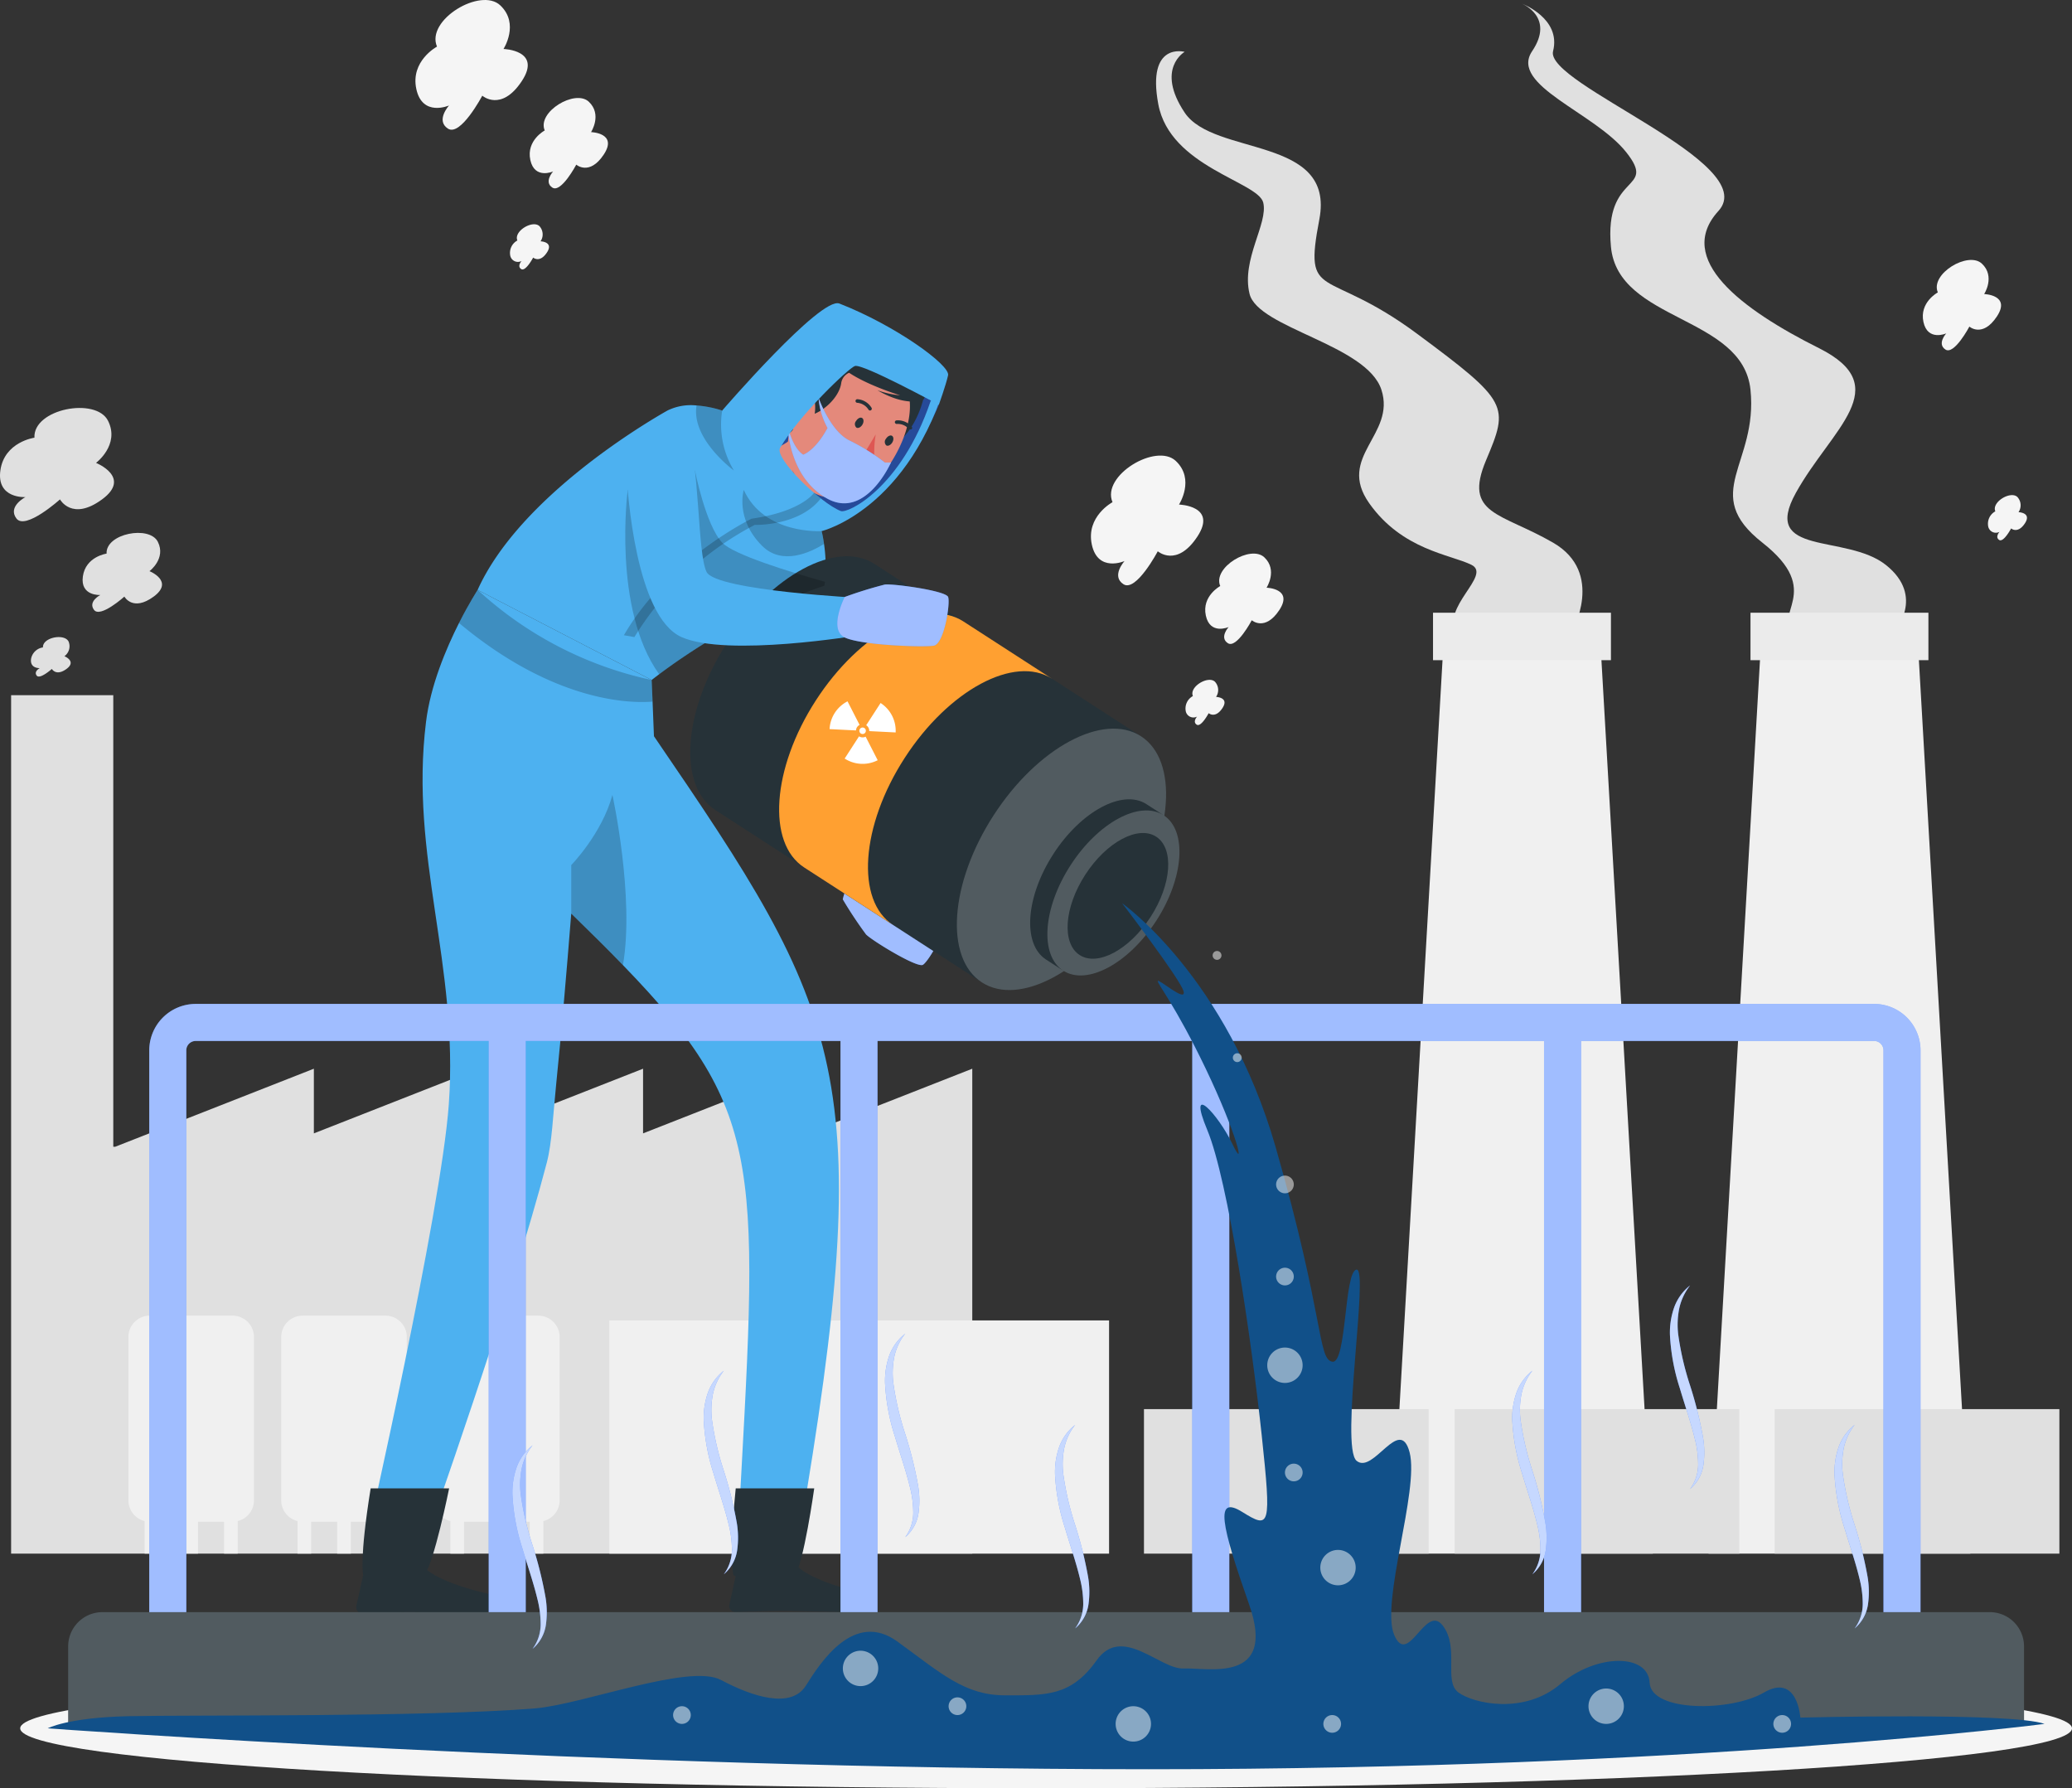 <svg id="Grupo_1032275" data-name="Grupo 1032275" xmlns="http://www.w3.org/2000/svg" xmlns:xlink="http://www.w3.org/1999/xlink" width="332.845" height="287.221" viewBox="0 0 332.845 287.221">
  <rect x="0" y="0" width="332.845" height="287.221" fill="#333333" stroke="none"/>
  <defs>
    <clipPath id="clip-path">
      <rect id="Rectángulo_351831" data-name="Rectángulo 351831" width="332.845" height="287.221" fill="none"/>
    </clipPath>
    <clipPath id="clip-path-5">
      <rect id="Rectángulo_351798" data-name="Rectángulo 351798" width="16.257" height="15.653" fill="none"/>
    </clipPath>
    <clipPath id="clip-path-6">
      <rect id="Rectángulo_351799" data-name="Rectángulo 351799" width="32.549" height="29.716" fill="none"/>
    </clipPath>
    <clipPath id="clip-path-7">
      <rect id="Rectángulo_351800" data-name="Rectángulo 351800" width="3.39" height="9.703" fill="none"/>
    </clipPath>
    <clipPath id="clip-path-8">
      <rect id="Rectángulo_351801" data-name="Rectángulo 351801" width="16.584" height="16.975" fill="none"/>
    </clipPath>
    <clipPath id="clip-path-9">
      <rect id="Rectángulo_351802" data-name="Rectángulo 351802" width="31.623" height="23.167" fill="none"/>
    </clipPath>
    <clipPath id="clip-path-10">
      <rect id="Rectángulo_351803" data-name="Rectángulo 351803" width="6.075" height="10.438" fill="none"/>
    </clipPath>
    <clipPath id="clip-path-11">
      <rect id="Rectángulo_351804" data-name="Rectángulo 351804" width="13.117" height="10.653" fill="none"/>
    </clipPath>
    <clipPath id="clip-path-12">
      <rect id="Rectángulo_351805" data-name="Rectángulo 351805" width="31.091" height="18.009" fill="none"/>
    </clipPath>
    <clipPath id="clip-path-13">
      <rect id="Rectángulo_351806" data-name="Rectángulo 351806" width="8.857" height="27.326" fill="none"/>
    </clipPath>
    <clipPath id="clip-path-14">
      <rect id="Rectángulo_351807" data-name="Rectángulo 351807" width="33.609" height="41.987" fill="none"/>
    </clipPath>
    <clipPath id="clip-path-15">
      <rect id="Rectángulo_351808" data-name="Rectángulo 351808" width="21.218" height="26.506" fill="none"/>
    </clipPath>
    <clipPath id="clip-path-16">
      <rect id="Rectángulo_351809" data-name="Rectángulo 351809" width="32.077" height="32.732" fill="none"/>
    </clipPath>
    <clipPath id="clip-path-17">
      <rect id="Rectángulo_351810" data-name="Rectángulo 351810" width="17.889" height="9.923" fill="none"/>
    </clipPath>
    <clipPath id="clip-path-19">
      <rect id="Rectángulo_351812" data-name="Rectángulo 351812" width="284.534" height="100.264" fill="none"/>
    </clipPath>
    <clipPath id="clip-path-20">
      <rect id="Rectángulo_351813" data-name="Rectángulo 351813" width="314.189" height="17.95" fill="none"/>
    </clipPath>
    <clipPath id="clip-path-22">
      <rect id="Rectángulo_351815" data-name="Rectángulo 351815" width="5.681" height="5.682" fill="none"/>
    </clipPath>
    <clipPath id="clip-path-23">
      <rect id="Rectángulo_351816" data-name="Rectángulo 351816" width="5.682" height="5.682" fill="none"/>
    </clipPath>
    <clipPath id="clip-path-27">
      <rect id="Rectángulo_351820" data-name="Rectángulo 351820" width="2.841" height="2.841" fill="none"/>
    </clipPath>
    <clipPath id="clip-path-34">
      <rect id="Rectángulo_351827" data-name="Rectángulo 351827" width="1.42" height="1.42" fill="none"/>
    </clipPath>
    <clipPath id="clip-path-35">
      <rect id="Rectángulo_351828" data-name="Rectángulo 351828" width="1.421" height="1.421" fill="none"/>
    </clipPath>
    <clipPath id="clip-path-36">
      <rect id="Rectángulo_351829" data-name="Rectángulo 351829" width="217.896" height="58.366" fill="none"/>
    </clipPath>
  </defs>
  <g id="Grupo_1032274" data-name="Grupo 1032274" clip-path="url(#clip-path)">
    <g id="Grupo_1032175" data-name="Grupo 1032175">
      <g id="Grupo_1032174" data-name="Grupo 1032174" clip-path="url(#clip-path)">
        <path id="Trazado_732382" data-name="Trazado 732382" d="M285.292,102.922s5.38-9.459-3.026-14.313-14.459-4.478-10.761-13.24,3.7-9.352-11.1-20.322-18.258-4.917-15.685-18.367-16.93-10.087-21.638-17.149,0-9.751,0-9.751-6.114-1.682-4.234,8.406,16.032,12.441,16.858,15.8-3.546,9.134-2.2,14.654,18.83,8.157,21.184,15.413-7.268,10.72-1.953,18.235,13.049,8.211,16.412,9.88-5.044,6.858-2.354,11.085,18.493-.337,18.493-.337" transform="translate(-32.782 -1.452)" fill="#e0e0e0"/>
        <path id="Trazado_732383" data-name="Trazado 732383" d="M347.45,101.576s5.044-5.656-1.345-10.73-20.176-1.281-14.459-11.583,16.14-17.02,3.7-23.244-23.2-14.3-16.14-22.029S291.3,13.6,292.641,8.329,287.648.7,287.648.7s5.329,2.144,1.63,7.628,10.088,9.856,15.132,16.245-3.6,3.09-2.472,15.163,21.179,11.01,22.417,22.974-8.177,16.627,1.911,24.551,1.345,11.458,5.044,15.167,16.14-.854,16.14-.854" transform="translate(-43.158 -0.105)" fill="#e0e0e0"/>
        <path id="Trazado_732384" data-name="Trazado 732384" d="M322.905,267.541h42.06l-8.5-147.553H331.405Z" transform="translate(-48.448 -18.003)" fill="#f0f0f0"/>
        <rect id="Rectángulo_351790" data-name="Rectángulo 351790" width="28.581" height="7.62" transform="translate(281.198 98.413)" fill="#ebebeb"/>
        <path id="Trazado_732385" data-name="Trazado 732385" d="M262.905,267.541h42.06l-8.5-147.553H271.405Z" transform="translate(-39.445 -18.003)" fill="#f0f0f0"/>
        <rect id="Rectángulo_351791" data-name="Rectángulo 351791" width="28.581" height="7.62" transform="translate(230.2 98.413)" fill="#ebebeb"/>
        <path id="Trazado_732386" data-name="Trazado 732386" d="M130.056,201.746V191.361l-26.441,10.385V191.361L77.175,201.746V191.361L50.734,201.746V191.361l-31.9,12.529h-.322V131.37H2.1V269.248H156.5V191.361Z" transform="translate(-0.315 -19.71)" fill="#e0e0e0"/>
        <rect id="Rectángulo_351792" data-name="Rectángulo 351792" width="80.28" height="37.46" transform="translate(97.881 212.079)" fill="#f0f0f0"/>
        <path id="Trazado_732387" data-name="Trazado 732387" d="M98.771,248.613h-13.3a3.437,3.437,0,0,0-3.437,3.437v26.227a3.432,3.432,0,0,0,2.615,3.328v5.234h2.194v-5.124h4.181v5.124h2.194v-5.124H97.4v5.124h2.194v-5.234a3.432,3.432,0,0,0,2.615-3.328V252.05a3.437,3.437,0,0,0-3.437-3.437" transform="translate(-12.308 -37.301)" fill="#f0f0f0"/>
        <path id="Trazado_732388" data-name="Trazado 732388" d="M69.887,248.613h-13.3a3.437,3.437,0,0,0-3.437,3.437v26.227a3.432,3.432,0,0,0,2.615,3.328v5.234h2.194v-5.124H62.14v5.124h2.194v-5.124h4.181v5.124h2.194v-5.234a3.432,3.432,0,0,0,2.615-3.328V252.05a3.437,3.437,0,0,0-3.437-3.437" transform="translate(-7.974 -37.301)" fill="#f0f0f0"/>
        <path id="Trazado_732389" data-name="Trazado 732389" d="M41,248.613H27.7a3.437,3.437,0,0,0-3.437,3.437v26.227a3.432,3.432,0,0,0,2.615,3.328v5.234h2.194v-5.124h4.181v5.124H35.45v-5.124h4.181v5.124h2.194v-5.234a3.432,3.432,0,0,0,2.615-3.328V252.05A3.437,3.437,0,0,0,41,248.613" transform="translate(-3.641 -37.301)" fill="#f0f0f0"/>
        <rect id="Rectángulo_351793" data-name="Rectángulo 351793" width="45.729" height="23.212" transform="translate(233.68 226.326)" fill="#e0e0e0"/>
        <rect id="Rectángulo_351794" data-name="Rectángulo 351794" width="45.729" height="23.212" transform="translate(183.766 226.326)" fill="#e0e0e0"/>
        <rect id="Rectángulo_351795" data-name="Rectángulo 351795" width="45.729" height="23.212" transform="translate(285.089 226.326)" fill="#e0e0e0"/>
        <path id="Trazado_732390" data-name="Trazado 732390" d="M19.464,104.026c-.168-3.235,6.893-4.58,8.238-1.89s-1.345,4.708-1.345,4.708,4.035,1.615.672,4.086-4.707,0-4.707,0-3.867,3.48-4.876,2.135,1.009-2.393,1.009-2.393-3.25.207-2.8-2.988,3.811-3.658,3.811-3.658" transform="translate(-2.342 -15.108)" fill="#e0e0e0"/>
        <path id="Trazado_732391" data-name="Trazado 732391" d="M7.778,122.05c-.084-1.617,3.447-2.29,4.119-.945a1.975,1.975,0,0,1-.672,2.354s2.018.807.337,2.042-2.354,0-2.354,0-1.933,1.74-2.438,1.068.5-1.2.5-1.2-1.625.1-1.4-1.494a2.268,2.268,0,0,1,1.906-1.829" transform="translate(-0.878 -18.062)" fill="#e0e0e0"/>
        <path id="Trazado_732392" data-name="Trazado 732392" d="M5.532,81.868c-.241-4.643,9.894-6.574,11.826-2.713s-1.931,6.758-1.931,6.758,5.793,2.318.966,5.865-6.757,0-6.757,0-5.551,5-7,3.064,1.447-3.434,1.447-3.434-4.665.3-4.022-4.289,5.47-5.251,5.47-5.251" transform="translate(0 -11.567)" fill="#e0e0e0"/>
        <path id="Trazado_732393" data-name="Trazado 732393" d="M102.525,23.734c-1.274-2.978,4.888-6.678,7.079-4.618s.363,4.883.363,4.883,4.344.122,2.042,3.6-4.418,1.625-4.418,1.625-2.428,4.6-3.839,3.686.121-2.593.121-2.593-2.979,1.316-3.661-1.837,2.314-4.749,2.314-4.749" transform="translate(-15.02 -2.779)" fill="#f5f5f5"/>
        <path id="Trazado_732394" data-name="Trazado 732394" d="M97.571,44.987c-.637-1.489,2.445-3.339,3.539-2.309a1.974,1.974,0,0,1,.182,2.441s2.173.061,1.021,1.8-2.209.813-2.209.813-1.214,2.3-1.919,1.844.06-1.3.06-1.3a1.255,1.255,0,0,1-1.831-.919,2.267,2.267,0,0,1,1.157-2.374" transform="translate(-14.458 -6.359)" fill="#f5f5f5"/>
        <path id="Trazado_732395" data-name="Trazado 732395" d="M81.98,7.486C80.151,3.21,89-2.1,92.142.858s.52,7.008.52,7.008,6.237.177,2.932,5.171-6.342,2.333-6.342,2.333-3.485,6.6-5.51,5.292.173-3.723.173-3.723-4.277,1.889-5.256-2.637S81.98,7.486,81.98,7.486" transform="translate(-11.78 0)" fill="#f5f5f5"/>
        <path id="Trazado_732396" data-name="Trazado 732396" d="M230.193,109.825c-1.274-2.978,4.888-6.678,7.079-4.618s.363,4.883.363,4.883,4.344.122,2.042,3.6-4.418,1.625-4.418,1.625-2.428,4.6-3.839,3.686.121-2.593.121-2.593-2.979,1.316-3.661-1.837,2.314-4.749,2.314-4.749" transform="translate(-34.175 -15.695)" fill="#f5f5f5"/>
        <path id="Trazado_732397" data-name="Trazado 732397" d="M365.816,54.336c-1.275-2.978,4.888-6.678,7.079-4.618s.363,4.883.363,4.883,4.344.122,2.042,3.6-4.418,1.625-4.418,1.625-2.428,4.6-3.839,3.686.121-2.593.121-2.593-2.979,1.316-3.661-1.837,2.314-4.749,2.314-4.749" transform="translate(-54.523 -7.37)" fill="#f5f5f5"/>
        <path id="Trazado_732398" data-name="Trazado 732398" d="M225.24,131.077c-.637-1.489,2.444-3.339,3.539-2.309a1.974,1.974,0,0,1,.182,2.441s2.172.061,1.021,1.8-2.209.813-2.209.813-1.214,2.3-1.92,1.844.061-1.3.061-1.3a1.255,1.255,0,0,1-1.831-.918,2.268,2.268,0,0,1,1.157-2.375" transform="translate(-33.613 -19.275)" fill="#f5f5f5"/>
        <path id="Trazado_732399" data-name="Trazado 732399" d="M376.9,96.167c-.638-1.489,2.444-3.339,3.539-2.308a1.974,1.974,0,0,1,.182,2.441s2.172.061,1.021,1.8-2.209.813-2.209.813-1.214,2.3-1.919,1.844.06-1.3.06-1.3a1.255,1.255,0,0,1-1.831-.918,2.268,2.268,0,0,1,1.157-2.375" transform="translate(-56.368 -14.037)" fill="#f5f5f5"/>
        <path id="Trazado_732400" data-name="Trazado 732400" d="M209.648,93.576c-1.829-4.274,7.017-9.586,10.162-6.628s.52,7.008.52,7.008,6.237.177,2.931,5.171-6.342,2.333-6.342,2.333-3.485,6.6-5.51,5.292.173-3.723.173-3.723-4.277,1.889-5.256-2.637,3.322-6.817,3.322-6.817" transform="translate(-30.935 -12.917)" fill="#f5f5f5"/>
      </g>
    </g>
    <g id="Grupo_1032177" data-name="Grupo 1032177">
      <g id="Grupo_1032176" data-name="Grupo 1032176" clip-path="url(#clip-path)">
        <path id="Trazado_732401" data-name="Trazado 732401" d="M333.418,324.9c0,5.316-73.783,9.624-164.8,9.624s-164.8-4.308-164.8-9.624,73.783-9.624,164.8-9.624,164.8,4.309,164.8,9.624" transform="translate(-0.573 -47.303)" fill="#f5f5f5"/>
      </g>
    </g>
    <g id="Grupo_1032218" data-name="Grupo 1032218">
      <g id="Grupo_1032217" data-name="Grupo 1032217" clip-path="url(#clip-path)">
        <path id="Trazado_732402" data-name="Trazado 732402" d="M159.282,169.047a66.845,66.845,0,0,0,3.734,5.631c.9.949,8.207,5.44,9.143,4.881s4.282-6.252,3.149-7.523-9.043-7.311-11.918-8.021-4.108,5.033-4.108,5.033" transform="translate(-23.898 -24.599)" fill="#407bff"/>
        <g id="Grupo_1032180" data-name="Grupo 1032180" transform="translate(135.384 139.355)" opacity="0.5">
          <g id="Grupo_1032179" data-name="Grupo 1032179">
            <g id="Grupo_1032178" data-name="Grupo 1032178" clip-path="url(#clip-path-5)">
              <path id="Trazado_732403" data-name="Trazado 732403" d="M159.282,169.047a66.845,66.845,0,0,0,3.734,5.631c.9.949,8.207,5.44,9.143,4.881s4.282-6.252,3.149-7.523-9.043-7.311-11.918-8.021-4.108,5.033-4.108,5.033" transform="translate(-159.282 -163.954)" fill="#fff"/>
            </g>
          </g>
        </g>
        <path id="Trazado_732404" data-name="Trazado 732404" d="M171.686,74.48s-6.72,16.5-17.2,18.293c0,0-15.052-3.874-15.344-14.211s15.4-15.828,18.09-15.491S171.686,74.48,171.686,74.48" transform="translate(-20.875 -9.461)" fill="#407bff"/>
        <g id="Grupo_1032183" data-name="Grupo 1032183" transform="translate(118.261 53.596)" opacity="0.4" style="isolation: isolate">
          <g id="Grupo_1032182" data-name="Grupo 1032182">
            <g id="Grupo_1032181" data-name="Grupo 1032181" clip-path="url(#clip-path-6)">
              <path id="Trazado_732405" data-name="Trazado 732405" d="M171.686,74.48s-6.72,16.5-17.2,18.293c0,0-15.052-3.874-15.344-14.211s15.4-15.828,18.09-15.491S171.686,74.48,171.686,74.48" transform="translate(-139.137 -63.057)"/>
            </g>
          </g>
        </g>
        <path id="Trazado_732406" data-name="Trazado 732406" d="M139.007,83.385c-.762,5.2.212,13.4.212,13.4l8.7-2.336s-.167-3,.943-4.283a7.812,7.812,0,0,1,2.508-1.8,16.014,16.014,0,0,1,1.592-.678L154.135,76.5c-3.206,3.267-10.426,10.636-15.129,6.888" transform="translate(-20.812 -11.477)" fill="#e4897b"/>
        <g id="Grupo_1032186" data-name="Grupo 1032186" transform="translate(127.328 68.983)" opacity="0.2" style="isolation: isolate">
          <g id="Grupo_1032185" data-name="Grupo 1032185">
            <g id="Grupo_1032184" data-name="Grupo 1032184" clip-path="url(#clip-path-7)">
              <path id="Trazado_732407" data-name="Trazado 732407" d="M153.194,81.16c-4.492,3.067-3.515,7.668-2.668,9.7a7.833,7.833,0,0,1,2.507-1.8Z" transform="translate(-149.804 -81.16)"/>
            </g>
          </g>
        </g>
        <path id="Trazado_732408" data-name="Trazado 732408" d="M172.836,74.7s-1.532,6.861-6.885,8.279.307-13.253.307-13.253Z" transform="translate(-24.553 -10.461)" fill="#263238"/>
        <path id="Trazado_732409" data-name="Trazado 732409" d="M164.494,85.709a19.312,19.312,0,0,1-1.533,1.8,8.658,8.658,0,0,1-6.64,2.559,7.663,7.663,0,0,1-7.067-5.642c-.035-.1-.055-.192-.083-.3-1.054-4.236.847-7.274,3.64-12.666a8.314,8.314,0,0,1,14.1-1.268c3.362,4.438.87,11.174-2.415,15.514" transform="translate(-22.337 -10.031)" fill="#e4897b"/>
        <path id="Trazado_732410" data-name="Trazado 732410" d="M161.768,79.451a.761.761,0,0,0,.047,1.067c.282.168.708-.048.963-.47s.229-.9-.047-1.068-.7.043-.963.471" transform="translate(-24.243 -11.842)" fill="#263238"/>
        <path id="Trazado_732411" data-name="Trazado 732411" d="M167.417,82.817a.767.767,0,0,0,.047,1.068c.276.163.708-.049.963-.471s.229-.9-.047-1.068-.722.069-.963.471" transform="translate(-25.091 -12.347)" fill="#263238"/>
        <path id="Trazado_732412" data-name="Trazado 732412" d="M165.085,82.085a17.612,17.612,0,0,0-.135,4.843,2.86,2.86,0,0,1-2.269-.835Z" transform="translate(-24.408 -12.316)" fill="#de5753"/>
        <path id="Trazado_732413" data-name="Trazado 732413" d="M161.71,75.834a.3.3,0,0,0,.244.18,2.339,2.339,0,0,1,1.8,1.072.289.289,0,1,0,.512-.267h0a2.875,2.875,0,0,0-2.255-1.38.288.288,0,0,0-.322.25v.007a.481.481,0,0,0,.02.139" transform="translate(-24.259 -11.318)" fill="#263238"/>
        <path id="Trazado_732414" data-name="Trazado 732414" d="M159.858,88.319h0a4.45,4.45,0,0,1-2.661-3.132.154.154,0,0,1,.127-.176.148.148,0,0,1,.175.114l0,.013a4.263,4.263,0,0,0,2.484,2.9.149.149,0,0,1,.086.192l-.007.015a.147.147,0,0,1-.19.086l-.015-.008" transform="translate(-23.585 -12.754)" fill="#263238"/>
        <path id="Trazado_732415" data-name="Trazado 732415" d="M171.62,80.893a.251.251,0,0,0,.2-.441l0-.005a2.878,2.878,0,0,0-2.451-1.009.287.287,0,0,0-.243.327h0a.3.3,0,0,0,.328.243,2.34,2.34,0,0,1,1.929.83.3.3,0,0,0,.242.054" transform="translate(-25.374 -11.917)" fill="#263238"/>
        <path id="Trazado_732416" data-name="Trazado 732416" d="M147.373,78.99h0a1.254,1.254,0,0,0,2.165-.333c.648-1.809,1.568-3.267,2.046-3.162.835.183.423,1.068.423,1.068,2.179-.416,4.948-2.9,5.244-5.29a2.156,2.156,0,0,1,3.592-1.2s-4.754-5.492-6.686-4.636-5.134,4.532-6.432,9.882a11.836,11.836,0,0,0-.353,3.668" transform="translate(-22.108 -9.805)" fill="#263238"/>
        <path id="Trazado_732417" data-name="Trazado 732417" d="M147.828,75.261a5.772,5.772,0,0,0,1.35,4.2c1.319,1.537,3.1.625,3.678-1.207.5-1.633.446-4.443-1.344-5.294a2.578,2.578,0,0,0-3.684,2.3" transform="translate(-22.177 -10.907)" fill="#e4897b"/>
        <path id="Trazado_732418" data-name="Trazado 732418" d="M171.519,73.977s-2.611,1.189-7.333-1.555a15.034,15.034,0,0,0,3.65.813s-7.041-2.138-9.656-4.789-3.309-2.747-3.309-2.747l9.709-.792c7.132,3.774,7.981,8.042,6.938,9.07" transform="translate(-23.236 -9.738)" fill="#263238"/>
        <path id="Trazado_732419" data-name="Trazado 732419" d="M153.825,75.14s1.87,5.4,5.007,6.9a32.612,32.612,0,0,1,5.645,3.521h.984s-4.08,9.257-10.3,5.764-6.283-11.615-6.283-11.615.7,3.413,2.483,4.59c0,0,1.917-.585,3.909-4.286a11.9,11.9,0,0,1-1.444-4.877" transform="translate(-22.337 -11.274)" fill="#407bff"/>
        <g id="Grupo_1032189" data-name="Grupo 1032189" transform="translate(126.54 63.866)" opacity="0.5">
          <g id="Grupo_1032188" data-name="Grupo 1032188">
            <g id="Grupo_1032187" data-name="Grupo 1032187" clip-path="url(#clip-path-8)">
              <path id="Trazado_732420" data-name="Trazado 732420" d="M153.825,75.14s1.87,5.4,5.007,6.9a32.612,32.612,0,0,1,5.645,3.521h.984s-4.08,9.257-10.3,5.764-6.283-11.615-6.283-11.615.7,3.413,2.483,4.59c0,0,1.917-.585,3.909-4.286a11.9,11.9,0,0,1-1.444-4.877" transform="translate(-148.877 -75.14)" fill="#fff"/>
            </g>
          </g>
        </g>
        <path id="Trazado_732421" data-name="Trazado 732421" d="M77.344,295.939H69.227a.587.587,0,0,0-.569.459l-1.317,5.95a.986.986,0,0,0,.977,1.19c2.626-.042,4.539-.2,7.837-.2,2.031,0,8.16.212,10.965.212s3.17-2.771,2.023-3.026c-5.151-1.122-9.027-2.677-10.676-4.156a1.616,1.616,0,0,0-1.122-.425" transform="translate(-10.1 -44.402)" fill="#263238"/>
        <path id="Trazado_732422" data-name="Trazado 732422" d="M147.844,295.689h-8.117a.587.587,0,0,0-.569.459l-1.317,5.95a.986.986,0,0,0,.977,1.19c2.626-.042,4.539-.2,7.837-.2,2.031,0,8.16.212,10.965.212s3.17-2.771,2.023-3.026c-5.151-1.122-9.027-2.677-10.676-4.156a1.614,1.614,0,0,0-1.122-.425" transform="translate(-20.678 -44.364)" fill="#263238"/>
        <path id="Trazado_732423" data-name="Trazado 732423" d="M138.743,263.563l-9.86.323c3.247-59.6,4.921-68.065-18.436-92.153-2.473-2.558-5.236-5.287-8.3-8.27-.748,9.418-1.589,19.192-2.414,27.335-.518,5.04-.671,9.435-1.513,12.664-5.695,21.836-19.4,60.483-19.4,60.483l-9.622.425s12.035-52.961,13.276-70.224c1.623-22.643-6.332-39.821-3.655-61.478.714-5.848,3.23-11.781,5.3-15.886,1.632-3.23,2.992-5.312,2.992-5.312l27.955,14.475.145,3.468.221,5.559c30.488,44.606,36.064,54.245,23.314,128.591" transform="translate(-10.382 -16.725)" fill="#4db1f0"/>
        <path id="Trazado_732424" data-name="Trazado 732424" d="M155.311,57.347c-3-1.172-18.821,17.188-18.821,17.188l6.571,9.225L152.467,93.9s14.182-3.394,20.31-25.031c.051-.18-2.83,4.219-2.83,4.219-4.707,13.831-13.239,18.048-14.415,17.586-3.27-1.288-10.7-8.483-9.737-10.138,3.09-5.339,11.094-12.887,12.021-13.158,1.3-.381,13.475,6.236,13.475,6.236s1.125-3.124,1.487-4.745-8.463-8.009-17.466-11.525" transform="translate(-20.478 -8.596)" fill="#4db1f0"/>
        <path id="Trazado_732425" data-name="Trazado 732425" d="M146.061,104.936c-.042.408-.085.629-.085.629-12.443,4.114-23.06,11.6-26.544,14.22-.782.586-1.207.926-1.207.926L90.269,106.236c6.723-14.908,27.122-26.9,30.488-28.805a8.525,8.525,0,0,1,4.683-.816,17.405,17.405,0,0,1,4.114.816C132.971,79.114,144.4,92,145.534,96.793c.17.705.289,1.394.382,2.057a25.235,25.235,0,0,1,.144,6.086" transform="translate(-13.544 -11.491)" fill="#4db1f0"/>
        <g id="Grupo_1032192" data-name="Grupo 1032192" transform="translate(100.226 79.156)" opacity="0.2" style="isolation: isolate">
          <g id="Grupo_1032191" data-name="Grupo 1032191">
            <g id="Grupo_1032190" data-name="Grupo 1032190" clip-path="url(#clip-path-9)">
              <path id="Trazado_732426" data-name="Trazado 732426" d="M148.455,93.129s-1.955,3-10.025,4.156c0,0-13.45,6.508-20.51,18.712l1.68.3a49.6,49.6,0,0,1,19.335-18.021s7.143.231,10.607-4.25Z" transform="translate(-117.918 -93.129)"/>
            </g>
          </g>
        </g>
        <g id="Grupo_1032195" data-name="Grupo 1032195" transform="translate(111.814 65.124)" opacity="0.2" style="isolation: isolate">
          <g id="Grupo_1032194" data-name="Grupo 1032194">
            <g id="Grupo_1032193" data-name="Grupo 1032193" clip-path="url(#clip-path-10)">
              <path id="Trazado_732427" data-name="Trazado 732427" d="M137.627,87.058c-.382-.28-6.876-5.2-5.992-10.438a17.405,17.405,0,0,1,4.114.816,14.228,14.228,0,0,0,1.878,9.622" transform="translate(-131.552 -76.62)"/>
            </g>
          </g>
        </g>
        <g id="Grupo_1032198" data-name="Grupo 1032198" transform="translate(119.256 78.69)" opacity="0.2" style="isolation: isolate">
          <g id="Grupo_1032197" data-name="Grupo 1032197">
            <g id="Grupo_1032196" data-name="Grupo 1032196" clip-path="url(#clip-path-11)">
              <path id="Trazado_732428" data-name="Trazado 732428" d="M153.424,101.25c-2.167,1.36-6.732,3.527-9.953.306-4.369-4.369-2.941-8.976-2.941-8.976,3.289,7.242,12.511,6.613,12.511,6.613.17.705.289,1.394.382,2.057" transform="translate(-140.307 -92.58)"/>
            </g>
          </g>
        </g>
        <g id="Grupo_1032201" data-name="Grupo 1032201" transform="translate(73.734 94.745)" opacity="0.2" style="isolation: isolate">
          <g id="Grupo_1032200" data-name="Grupo 1032200">
            <g id="Grupo_1032199" data-name="Grupo 1032199" clip-path="url(#clip-path-12)">
              <path id="Trazado_732429" data-name="Trazado 732429" d="M117.841,129.413c-3.068.263-15.546.382-31.092-12.63,1.632-3.23,2.992-5.312,2.992-5.312A59.811,59.811,0,0,0,117.7,125.945Z" transform="translate(-86.749 -111.47)"/>
            </g>
          </g>
        </g>
        <g id="Grupo_1032204" data-name="Grupo 1032204" transform="translate(91.761 127.682)" opacity="0.2" style="isolation: isolate">
          <g id="Grupo_1032203" data-name="Grupo 1032203">
            <g id="Grupo_1032202" data-name="Grupo 1032202" clip-path="url(#clip-path-13)">
              <path id="Trazado_732430" data-name="Trazado 732430" d="M116.263,177.546c-2.473-2.558-5.236-5.287-8.3-8.27v-7.794s4.93-5.04,6.613-11.262c0,0,3.587,16.345,1.691,27.326" transform="translate(-107.959 -150.22)"/>
            </g>
          </g>
        </g>
        <path id="Trazado_732431" data-name="Trazado 732431" d="M136.347,119.053c-7.057,10.917-7.893,22.925-1.867,26.821l42.827,27.688c6.027,3.9,16.635-1.794,23.692-12.711s7.894-22.925,1.867-26.821l-42.827-27.688c-6.027-3.9-16.635,1.794-23.692,12.711" transform="translate(-19.573 -15.771)" fill="#263238"/>
        <g id="Grupo_1032207" data-name="Grupo 1032207" transform="translate(153.709 117.031)" opacity="0.2">
          <g id="Grupo_1032206" data-name="Grupo 1032206">
            <g id="Grupo_1032205" data-name="Grupo 1032205" clip-path="url(#clip-path-14)">
              <path id="Trazado_732432" data-name="Trazado 732432" d="M210.426,138.916c6.027,3.9,5.192,15.9-1.867,26.821s-17.665,16.607-23.691,12.711-5.192-15.9,1.866-26.821,17.665-16.607,23.692-12.711" transform="translate(-180.842 -137.689)" fill="#fff"/>
            </g>
          </g>
        </g>
        <path id="Trazado_732433" data-name="Trazado 732433" d="M198.415,159.839c-4.456,6.892-4.983,14.472-1.178,16.932L200,178.56c3.8,2.461,10.5-1.133,14.957-8.024s4.982-14.471,1.178-16.932l-2.768-1.789c-3.8-2.46-10.5,1.134-14.956,8.025" transform="translate(-29.211 -22.661)" fill="#263238"/>
        <g id="Grupo_1032210" data-name="Grupo 1032210" transform="translate(168.252 130.168)" opacity="0.2">
          <g id="Grupo_1032209" data-name="Grupo 1032209">
            <g id="Grupo_1032208" data-name="Grupo 1032208" clip-path="url(#clip-path-15)">
              <path id="Trazado_732434" data-name="Trazado 732434" d="M216.628,153.92c3.8,2.46,3.277,10.041-1.178,16.932s-11.152,10.484-14.957,8.025-3.277-10.041,1.179-16.932,11.152-10.484,14.956-8.025" transform="translate(-197.952 -153.145)" fill="#fff"/>
            </g>
          </g>
        </g>
        <path id="Trazado_732435" data-name="Trazado 732435" d="M216,158c2.9,1.873,2.5,7.647-.9,12.9s-8.494,7.985-11.391,6.111-2.5-7.647.9-12.9S213.107,156.13,216,158" transform="translate(-30.274 -23.618)" fill="#263238"/>
        <path id="Trazado_732436" data-name="Trazado 732436" d="M176.834,117.2l14.276,9.229c-6.031-3.9-16.636,1.8-23.692,12.71s-7.9,22.921-1.864,26.82l-14.276-9.229c-6.031-3.9-5.192-15.906,1.864-26.821S170.8,113.3,176.834,117.2" transform="translate(-22.093 -17.4)" fill="#ffa031"/>
        <path id="Trazado_732437" data-name="Trazado 732437" d="M161.946,139.141l-2.308,3.57a5.307,5.307,0,0,0,5.305.267l-1.938-3.783a1.059,1.059,0,0,1-1.06-.054" transform="translate(-23.951 -20.876)" fill="#fff"/>
        <path id="Trazado_732438" data-name="Trazado 732438" d="M161.2,136.681a1.047,1.047,0,0,1,.408-.369l-1.938-3.783a5.315,5.315,0,0,0-2.885,4.461l4.246.213a1.044,1.044,0,0,1,.168-.523" transform="translate(-23.524 -19.884)" fill="#fff"/>
        <path id="Trazado_732439" data-name="Trazado 732439" d="M163.709,136.413a1.057,1.057,0,0,1,.484.945l4.246.213a5.305,5.305,0,0,0-2.422-4.728Z" transform="translate(-24.562 -19.931)" fill="#fff"/>
        <path id="Trazado_732440" data-name="Trazado 732440" d="M162.5,137.717a.521.521,0,1,0,.72-.155.521.521,0,0,0-.72.155" transform="translate(-24.369 -20.627)" fill="#fff"/>
        <g id="Grupo_1032213" data-name="Grupo 1032213" transform="translate(100.44 75.562)" opacity="0.2" style="isolation: isolate">
          <g id="Grupo_1032212" data-name="Grupo 1032212">
            <g id="Grupo_1032211" data-name="Grupo 1032211" clip-path="url(#clip-path-16)">
              <path id="Trazado_732441" data-name="Trazado 732441" d="M150.247,106.783c-.042.408-.085.629-.085.629-12.443,4.114-23.06,11.6-26.544,14.22-7.556-10.531-5.049-29.6-5.049-29.6L129.363,88.9s1.708,8.738,4.377,11.594c1.793,1.921,10.786,4.683,16.506,6.29" transform="translate(-118.17 -88.9)"/>
            </g>
          </g>
        </g>
        <path id="Trazado_732442" data-name="Trazado 732442" d="M127.906,79.427c2.354,7.378,1.85,21.332,3.362,24.358s25.228,4.2,25.228,4.2l-.686,5.953s-21.25,3.573-28.577.3-8.687-23.193-8.855-26.762,9.527-8.052,9.527-8.052" transform="translate(-17.761 -11.917)" fill="#4db1f0"/>
        <path id="Trazado_732443" data-name="Trazado 732443" d="M159.428,112.457a67.022,67.022,0,0,1,6.454-2c1.294-.168,9.8.976,10.169,2s-.637,7.551-2.318,7.819-11.629-.054-14.3-1.323,0-6.5,0-6.5" transform="translate(-23.742 -16.57)" fill="#407bff"/>
        <g id="Grupo_1032216" data-name="Grupo 1032216" transform="translate(134.497 93.869)" opacity="0.5">
          <g id="Grupo_1032215" data-name="Grupo 1032215">
            <g id="Grupo_1032214" data-name="Grupo 1032214" clip-path="url(#clip-path-17)">
              <path id="Trazado_732444" data-name="Trazado 732444" d="M159.428,112.457a67.022,67.022,0,0,1,6.454-2c1.294-.168,9.8.976,10.169,2s-.637,7.551-2.318,7.819-11.629-.054-14.3-1.323,0-6.5,0-6.5" transform="translate(-158.238 -110.439)" fill="#fff"/>
            </g>
          </g>
        </g>
        <path id="Trazado_732445" data-name="Trazado 732445" d="M68.622,295.162s-.653-2.408,1.2-13.914H82.428s-2.473,12.266-4.011,13.914-9.795,0-9.795,0" transform="translate(-10.279 -42.197)" fill="#263238"/>
        <path id="Trazado_732446" data-name="Trazado 732446" d="M138.592,295.25s-.8-2.423.348-14H151.55s-1.725,12.343-3.163,14-9.795,0-9.795,0" transform="translate(-20.753 -42.197)" fill="#263238"/>
      </g>
    </g>
    <g id="Grupo_1032226" data-name="Grupo 1032226">
      <g id="Grupo_1032225" data-name="Grupo 1032225" clip-path="url(#clip-path)">
        <path id="Trazado_732447" data-name="Trazado 732447" d="M34.159,289.968v-92.8a1.511,1.511,0,0,1,1.509-1.509H82.737v94.314h5.95V195.655h50.56v94.314h5.95V195.655h50.559v94.314h5.95V195.655h50.559v94.314h5.95V195.655h47.069a1.511,1.511,0,0,1,1.509,1.509v92.8h5.95v-92.8a7.467,7.467,0,0,0-7.458-7.458H35.667a7.467,7.467,0,0,0-7.458,7.458v92.8Z" transform="translate(-4.232 -28.463)" fill="#407bff"/>
        <g id="Grupo_1032221" data-name="Grupo 1032221" transform="translate(23.977 161.242)" opacity="0.5">
          <g id="Grupo_1032220" data-name="Grupo 1032220">
            <g id="Grupo_1032219" data-name="Grupo 1032219" clip-path="url(#clip-path-19)">
              <path id="Trazado_732448" data-name="Trazado 732448" d="M34.159,289.968v-92.8a1.511,1.511,0,0,1,1.509-1.509H82.737v94.314h5.95V195.655h50.56v94.314h5.95V195.655h50.559v94.314h5.95V195.655h50.559v94.314h5.95V195.655h47.069a1.511,1.511,0,0,1,1.509,1.509v92.8h5.95v-92.8a7.467,7.467,0,0,0-7.458-7.458H35.667a7.467,7.467,0,0,0-7.458,7.458v92.8Z" transform="translate(-28.209 -189.705)" fill="#fff"/>
            </g>
          </g>
        </g>
        <path id="Trazado_732449" data-name="Trazado 732449" d="M321.574,304.639H18.384a5.5,5.5,0,0,0-5.5,5.5v12.451H327.072V310.138a5.5,5.5,0,0,0-5.5-5.5" transform="translate(-1.933 -45.707)" fill="#263238"/>
        <g id="Grupo_1032224" data-name="Grupo 1032224" transform="translate(10.952 258.933)" opacity="0.2">
          <g id="Grupo_1032223" data-name="Grupo 1032223">
            <g id="Grupo_1032222" data-name="Grupo 1032222" clip-path="url(#clip-path-20)">
              <path id="Trazado_732450" data-name="Trazado 732450" d="M321.574,304.639H18.384a5.5,5.5,0,0,0-5.5,5.5v12.451H327.072V310.138a5.5,5.5,0,0,0-5.5-5.5" transform="translate(-12.885 -304.639)" fill="#fff"/>
            </g>
          </g>
        </g>
      </g>
    </g>
    <g id="Grupo_1032273" data-name="Grupo 1032273">
      <g id="Grupo_1032272" data-name="Grupo 1032272" clip-path="url(#clip-path)">
        <path id="Trazado_732451" data-name="Trazado 732451" d="M181.614,170.685s16.812,11.828,24.658,39.177,6.737,34.008,9.084,34.456,1.9-14.57,3.917-14.794-2.69,28.469,0,30.711,6.949-7.4,8.518-1.345-4.708,24.161-2.466,29.342,5.023-5.131,7.78-1.544.065,8.966,2.532,10.76S246.174,301.032,252,296.1s14.123-4.932,14.347-.224,13,4.707,18.382,1.569,5.828,4.035,5.828,4.035,33.972-.875,39.229,1.012c0,0-56.49,7.282-143.915,7.282S9.006,303.205,9.006,303.205s3.177-1.725,12.909-1.949S69.9,301.424,87.3,300c7.653-.629,24.807-7.257,29.861-4.568s11.274,4.708,13.656.9,7.762-12.1,14.71-7.057,10.761,8.626,17.261,8.626,10.588.224,14.709-5.6,10.174,1.461,13.984,1.291,15.02,2.52,10.536-10.257-5.6-17.672-1.121-14.889,4.708,2.482,3.139-12.274-5.38-40.984-8.743-49.054,1.793-2.466,4.035,2.242.672-1.728-4.259-12.04-7.838-13.713-7.73-14.143,4.592,3.538,4.143,1.667-9.863-14.148-9.863-14.148" transform="translate(-1.351 -25.609)" fill="#115089"/>
        <g id="Grupo_1032229" data-name="Grupo 1032229" transform="translate(212.095 248.94)" opacity="0.5">
          <g id="Grupo_1032228" data-name="Grupo 1032228">
            <g id="Grupo_1032227" data-name="Grupo 1032227" clip-path="url(#clip-path-22)">
              <path id="Trazado_732452" data-name="Trazado 732452" d="M255.215,295.724a2.841,2.841,0,1,1-2.841-2.841,2.841,2.841,0,0,1,2.841,2.841" transform="translate(-249.534 -292.883)" fill="#fff"/>
            </g>
          </g>
        </g>
        <g id="Grupo_1032232" data-name="Grupo 1032232" transform="translate(255.172 271.201)" opacity="0.5">
          <g id="Grupo_1032231" data-name="Grupo 1032231">
            <g id="Grupo_1032230" data-name="Grupo 1032230" clip-path="url(#clip-path-23)">
              <path id="Trazado_732453" data-name="Trazado 732453" d="M305.9,321.915a2.841,2.841,0,1,1-2.841-2.841,2.84,2.84,0,0,1,2.841,2.841" transform="translate(-300.215 -319.074)" fill="#fff"/>
            </g>
          </g>
        </g>
        <g id="Grupo_1032235" data-name="Grupo 1032235" transform="translate(179.215 274.042)" opacity="0.5">
          <g id="Grupo_1032234" data-name="Grupo 1032234">
            <g id="Grupo_1032233" data-name="Grupo 1032233" clip-path="url(#clip-path-23)">
              <path id="Trazado_732454" data-name="Trazado 732454" d="M216.532,325.258a2.841,2.841,0,1,1-2.841-2.841,2.841,2.841,0,0,1,2.841,2.841" transform="translate(-210.85 -322.416)" fill="#fff"/>
            </g>
          </g>
        </g>
        <g id="Grupo_1032238" data-name="Grupo 1032238" transform="translate(203.571 216.436)" opacity="0.5">
          <g id="Grupo_1032237" data-name="Grupo 1032237">
            <g id="Grupo_1032236" data-name="Grupo 1032236" clip-path="url(#clip-path-23)">
              <path id="Trazado_732455" data-name="Trazado 732455" d="M245.188,257.483a2.841,2.841,0,1,1-2.841-2.841,2.84,2.84,0,0,1,2.841,2.841" transform="translate(-239.506 -254.641)" fill="#fff"/>
            </g>
          </g>
        </g>
        <g id="Grupo_1032241" data-name="Grupo 1032241" transform="translate(135.397 265.131)" opacity="0.5">
          <g id="Grupo_1032240" data-name="Grupo 1032240">
            <g id="Grupo_1032239" data-name="Grupo 1032239" clip-path="url(#clip-path-23)">
              <path id="Trazado_732456" data-name="Trazado 732456" d="M164.979,314.773a2.841,2.841,0,1,1-2.841-2.841,2.841,2.841,0,0,1,2.841,2.841" transform="translate(-159.297 -311.932)" fill="#fff"/>
            </g>
          </g>
        </g>
        <g id="Grupo_1032244" data-name="Grupo 1032244" transform="translate(206.413 235.08)" opacity="0.5">
          <g id="Grupo_1032243" data-name="Grupo 1032243">
            <g id="Grupo_1032242" data-name="Grupo 1032242" clip-path="url(#clip-path-27)">
              <path id="Trazado_732457" data-name="Trazado 732457" d="M245.69,278a1.42,1.42,0,1,1-1.42-1.42,1.42,1.42,0,0,1,1.42,1.42" transform="translate(-242.849 -276.576)" fill="#fff"/>
            </g>
          </g>
        </g>
        <g id="Grupo_1032247" data-name="Grupo 1032247" transform="translate(284.873 275.463)" opacity="0.5">
          <g id="Grupo_1032246" data-name="Grupo 1032246">
            <g id="Grupo_1032245" data-name="Grupo 1032245" clip-path="url(#clip-path-27)">
              <path id="Trazado_732458" data-name="Trazado 732458" d="M338,325.508a1.42,1.42,0,1,1-1.42-1.42,1.42,1.42,0,0,1,1.42,1.42" transform="translate(-335.159 -324.087)" fill="#fff"/>
            </g>
          </g>
        </g>
        <g id="Grupo_1032250" data-name="Grupo 1032250" transform="translate(152.386 272.622)" opacity="0.5">
          <g id="Grupo_1032249" data-name="Grupo 1032249">
            <g id="Grupo_1032248" data-name="Grupo 1032248" clip-path="url(#clip-path-27)">
              <path id="Trazado_732459" data-name="Trazado 732459" d="M182.126,322.165a1.421,1.421,0,1,1-1.421-1.42,1.42,1.42,0,0,1,1.421,1.42" transform="translate(-179.285 -320.745)" fill="#fff"/>
            </g>
          </g>
        </g>
        <g id="Grupo_1032253" data-name="Grupo 1032253" transform="translate(108.126 274.042)" opacity="0.5">
          <g id="Grupo_1032252" data-name="Grupo 1032252">
            <g id="Grupo_1032251" data-name="Grupo 1032251" clip-path="url(#clip-path-27)">
              <path id="Trazado_732460" data-name="Trazado 732460" d="M130.053,323.836a1.42,1.42,0,1,1-1.42-1.42,1.42,1.42,0,0,1,1.42,1.42" transform="translate(-127.212 -322.416)" fill="#fff"/>
            </g>
          </g>
        </g>
        <g id="Grupo_1032256" data-name="Grupo 1032256" transform="translate(212.585 275.463)" opacity="0.5">
          <g id="Grupo_1032255" data-name="Grupo 1032255">
            <g id="Grupo_1032254" data-name="Grupo 1032254" clip-path="url(#clip-path-27)">
              <path id="Trazado_732461" data-name="Trazado 732461" d="M252.952,325.508a1.42,1.42,0,1,1-1.42-1.42,1.42,1.42,0,0,1,1.42,1.42" transform="translate(-250.111 -324.087)" fill="#fff"/>
            </g>
          </g>
        </g>
        <g id="Grupo_1032259" data-name="Grupo 1032259" transform="translate(204.992 203.614)" opacity="0.5">
          <g id="Grupo_1032258" data-name="Grupo 1032258">
            <g id="Grupo_1032257" data-name="Grupo 1032257" clip-path="url(#clip-path-27)">
              <path id="Trazado_732462" data-name="Trazado 732462" d="M244.019,240.977a1.42,1.42,0,1,1-1.42-1.42,1.42,1.42,0,0,1,1.42,1.42" transform="translate(-241.177 -239.557)" fill="#fff"/>
            </g>
          </g>
        </g>
        <g id="Grupo_1032262" data-name="Grupo 1032262" transform="translate(204.992 188.819)" opacity="0.5">
          <g id="Grupo_1032261" data-name="Grupo 1032261">
            <g id="Grupo_1032260" data-name="Grupo 1032260" clip-path="url(#clip-path-27)">
              <path id="Trazado_732463" data-name="Trazado 732463" d="M244.019,223.57a1.42,1.42,0,1,1-1.42-1.42,1.42,1.42,0,0,1,1.42,1.42" transform="translate(-241.177 -222.15)" fill="#fff"/>
            </g>
          </g>
        </g>
        <g id="Grupo_1032265" data-name="Grupo 1032265" transform="translate(198.045 169.168)" opacity="0.5">
          <g id="Grupo_1032264" data-name="Grupo 1032264">
            <g id="Grupo_1032263" data-name="Grupo 1032263" clip-path="url(#clip-path-34)">
              <path id="Trazado_732464" data-name="Trazado 732464" d="M234.424,199.74a.71.71,0,1,1-.711-.711.711.711,0,0,1,.711.711" transform="translate(-233.004 -199.03)" fill="#fff"/>
            </g>
          </g>
        </g>
        <g id="Grupo_1032268" data-name="Grupo 1032268" transform="translate(194.796 152.743)" opacity="0.5">
          <g id="Grupo_1032267" data-name="Grupo 1032267">
            <g id="Grupo_1032266" data-name="Grupo 1032266" clip-path="url(#clip-path-35)">
              <path id="Trazado_732465" data-name="Trazado 732465" d="M230.6,180.416a.71.71,0,1,1-.711-.711.71.71,0,0,1,.711.711" transform="translate(-229.181 -179.705)" fill="#fff"/>
            </g>
          </g>
        </g>
        <path id="Trazado_732466" data-name="Trazado 732466" d="M318.852,242.9a9.071,9.071,0,0,0-1.761,3.776,13.265,13.265,0,0,0-.15,4.1,46.651,46.651,0,0,0,1.9,8.183,63.371,63.371,0,0,1,2.093,8.4,14.469,14.469,0,0,1,.046,4.435,6.185,6.185,0,0,1-2.133,3.8,6.665,6.665,0,0,0,1.3-3.889,16.554,16.554,0,0,0-.521-4.1c-.654-2.716-1.6-5.4-2.418-8.162a33.141,33.141,0,0,1-1.595-8.59,12.211,12.211,0,0,1,.673-4.406,7.9,7.9,0,0,1,2.558-3.541" transform="translate(-47.354 -36.444)" fill="#407bff"/>
        <path id="Trazado_732467" data-name="Trazado 732467" d="M289.051,259.017a9.072,9.072,0,0,0-1.762,3.776,13.292,13.292,0,0,0-.15,4.1,46.654,46.654,0,0,0,1.9,8.183,63.216,63.216,0,0,1,2.093,8.4,14.463,14.463,0,0,1,.046,4.434,6.185,6.185,0,0,1-2.133,3.8,6.665,6.665,0,0,0,1.3-3.889,16.593,16.593,0,0,0-.52-4.1c-.655-2.716-1.6-5.4-2.42-8.161a33.187,33.187,0,0,1-1.594-8.591,12.211,12.211,0,0,1,.673-4.406,7.9,7.9,0,0,1,2.558-3.541" transform="translate(-42.883 -38.862)" fill="#407bff"/>
        <path id="Trazado_732468" data-name="Trazado 732468" d="M349.957,269.25a9.073,9.073,0,0,0-1.762,3.776,13.292,13.292,0,0,0-.15,4.1,46.653,46.653,0,0,0,1.9,8.183,63.365,63.365,0,0,1,2.093,8.4,14.468,14.468,0,0,1,.046,4.435,6.185,6.185,0,0,1-2.133,3.8,6.665,6.665,0,0,0,1.3-3.889,16.554,16.554,0,0,0-.521-4.1c-.654-2.716-1.6-5.4-2.419-8.162a33.176,33.176,0,0,1-1.594-8.59,12.211,12.211,0,0,1,.673-4.406,7.9,7.9,0,0,1,2.558-3.541" transform="translate(-52.021 -40.397)" fill="#407bff"/>
        <path id="Trazado_732469" data-name="Trazado 732469" d="M202.632,269.25a9.073,9.073,0,0,0-1.762,3.776,13.293,13.293,0,0,0-.15,4.1,46.724,46.724,0,0,0,1.9,8.183,63.239,63.239,0,0,1,2.094,8.4,14.468,14.468,0,0,1,.046,4.435,6.185,6.185,0,0,1-2.133,3.8,6.658,6.658,0,0,0,1.3-3.889,16.553,16.553,0,0,0-.52-4.1c-.654-2.716-1.6-5.4-2.419-8.162a33.176,33.176,0,0,1-1.594-8.59,12.211,12.211,0,0,1,.673-4.406,7.9,7.9,0,0,1,2.558-3.541" transform="translate(-29.917 -40.397)" fill="#407bff"/>
        <path id="Trazado_732470" data-name="Trazado 732470" d="M170.507,252.018a9.073,9.073,0,0,0-1.762,3.776,13.292,13.292,0,0,0-.15,4.1,46.726,46.726,0,0,0,1.9,8.183,63.239,63.239,0,0,1,2.094,8.4,14.469,14.469,0,0,1,.046,4.435,6.185,6.185,0,0,1-2.133,3.8,6.665,6.665,0,0,0,1.3-3.889,16.6,16.6,0,0,0-.521-4.1c-.654-2.716-1.6-5.4-2.419-8.162a33.175,33.175,0,0,1-1.594-8.59,12.211,12.211,0,0,1,.673-4.406,7.9,7.9,0,0,1,2.558-3.541" transform="translate(-25.097 -37.812)" fill="#407bff"/>
        <path id="Trazado_732471" data-name="Trazado 732471" d="M136.235,259.017a9.073,9.073,0,0,0-1.762,3.776,13.292,13.292,0,0,0-.15,4.1,46.726,46.726,0,0,0,1.9,8.183,63.22,63.22,0,0,1,2.094,8.4,14.463,14.463,0,0,1,.046,4.434,6.185,6.185,0,0,1-2.133,3.8,6.658,6.658,0,0,0,1.3-3.889,16.554,16.554,0,0,0-.52-4.1c-.654-2.716-1.6-5.4-2.419-8.161A33.187,33.187,0,0,1,133,266.964a12.211,12.211,0,0,1,.673-4.406,7.9,7.9,0,0,1,2.558-3.541" transform="translate(-19.955 -38.862)" fill="#407bff"/>
        <path id="Trazado_732472" data-name="Trazado 732472" d="M100.089,273.107a9.061,9.061,0,0,0-1.761,3.776,13.266,13.266,0,0,0-.15,4.1,46.652,46.652,0,0,0,1.9,8.183,63.37,63.37,0,0,1,2.093,8.4,14.469,14.469,0,0,1,.046,4.435,6.185,6.185,0,0,1-2.133,3.8,6.665,6.665,0,0,0,1.3-3.889,16.6,16.6,0,0,0-.521-4.1c-.654-2.716-1.6-5.4-2.418-8.162a33.14,33.14,0,0,1-1.595-8.59,12.21,12.21,0,0,1,.673-4.406,7.9,7.9,0,0,1,2.558-3.541" transform="translate(-14.532 -40.976)" fill="#407bff"/>
        <g id="Grupo_1032271" data-name="Grupo 1032271" transform="translate(82.324 206.455)" opacity="0.7">
          <g id="Grupo_1032270" data-name="Grupo 1032270">
            <g id="Grupo_1032269" data-name="Grupo 1032269" clip-path="url(#clip-path-36)">
              <path id="Trazado_732473" data-name="Trazado 732473" d="M318.852,242.9a9.071,9.071,0,0,0-1.761,3.776,13.265,13.265,0,0,0-.15,4.1,46.651,46.651,0,0,0,1.9,8.183,63.371,63.371,0,0,1,2.093,8.4,14.469,14.469,0,0,1,.046,4.435,6.185,6.185,0,0,1-2.133,3.8,6.665,6.665,0,0,0,1.3-3.889,16.554,16.554,0,0,0-.521-4.1c-.654-2.716-1.6-5.4-2.418-8.162a33.141,33.141,0,0,1-1.595-8.59,12.211,12.211,0,0,1,.673-4.406,7.9,7.9,0,0,1,2.558-3.541" transform="translate(-129.678 -242.899)" fill="#fff"/>
              <path id="Trazado_732474" data-name="Trazado 732474" d="M289.051,259.017a9.072,9.072,0,0,0-1.762,3.776,13.292,13.292,0,0,0-.15,4.1,46.654,46.654,0,0,0,1.9,8.183,63.216,63.216,0,0,1,2.093,8.4,14.463,14.463,0,0,1,.046,4.434,6.185,6.185,0,0,1-2.133,3.8,6.665,6.665,0,0,0,1.3-3.889,16.593,16.593,0,0,0-.52-4.1c-.655-2.716-1.6-5.4-2.42-8.161a33.187,33.187,0,0,1-1.594-8.591,12.211,12.211,0,0,1,.673-4.406,7.9,7.9,0,0,1,2.558-3.541" transform="translate(-125.207 -245.317)" fill="#fff"/>
              <path id="Trazado_732475" data-name="Trazado 732475" d="M349.957,269.25a9.073,9.073,0,0,0-1.762,3.776,13.292,13.292,0,0,0-.15,4.1,46.653,46.653,0,0,0,1.9,8.183,63.365,63.365,0,0,1,2.093,8.4,14.468,14.468,0,0,1,.046,4.435,6.185,6.185,0,0,1-2.133,3.8,6.665,6.665,0,0,0,1.3-3.889,16.554,16.554,0,0,0-.521-4.1c-.654-2.716-1.6-5.4-2.419-8.162a33.176,33.176,0,0,1-1.594-8.59,12.211,12.211,0,0,1,.673-4.406,7.9,7.9,0,0,1,2.558-3.541" transform="translate(-134.345 -246.853)" fill="#fff"/>
              <path id="Trazado_732476" data-name="Trazado 732476" d="M202.632,269.25a9.073,9.073,0,0,0-1.762,3.776,13.293,13.293,0,0,0-.15,4.1,46.724,46.724,0,0,0,1.9,8.183,63.239,63.239,0,0,1,2.094,8.4,14.468,14.468,0,0,1,.046,4.435,6.185,6.185,0,0,1-2.133,3.8,6.658,6.658,0,0,0,1.3-3.889,16.553,16.553,0,0,0-.52-4.1c-.654-2.716-1.6-5.4-2.419-8.162a33.176,33.176,0,0,1-1.594-8.59,12.211,12.211,0,0,1,.673-4.406,7.9,7.9,0,0,1,2.558-3.541" transform="translate(-112.241 -246.853)" fill="#fff"/>
              <path id="Trazado_732477" data-name="Trazado 732477" d="M170.507,252.018a9.073,9.073,0,0,0-1.762,3.776,13.292,13.292,0,0,0-.15,4.1,46.726,46.726,0,0,0,1.9,8.183,63.239,63.239,0,0,1,2.094,8.4,14.469,14.469,0,0,1,.046,4.435,6.185,6.185,0,0,1-2.133,3.8,6.665,6.665,0,0,0,1.3-3.889,16.6,16.6,0,0,0-.521-4.1c-.654-2.716-1.6-5.4-2.419-8.162a33.175,33.175,0,0,1-1.594-8.59,12.211,12.211,0,0,1,.673-4.406,7.9,7.9,0,0,1,2.558-3.541" transform="translate(-107.421 -244.267)" fill="#fff"/>
              <path id="Trazado_732478" data-name="Trazado 732478" d="M136.235,259.017a9.073,9.073,0,0,0-1.762,3.776,13.292,13.292,0,0,0-.15,4.1,46.726,46.726,0,0,0,1.9,8.183,63.22,63.22,0,0,1,2.094,8.4,14.463,14.463,0,0,1,.046,4.434,6.185,6.185,0,0,1-2.133,3.8,6.658,6.658,0,0,0,1.3-3.889,16.554,16.554,0,0,0-.52-4.1c-.654-2.716-1.6-5.4-2.419-8.161A33.187,33.187,0,0,1,133,266.964a12.211,12.211,0,0,1,.673-4.406,7.9,7.9,0,0,1,2.558-3.541" transform="translate(-102.279 -245.317)" fill="#fff"/>
              <path id="Trazado_732479" data-name="Trazado 732479" d="M100.089,273.107a9.061,9.061,0,0,0-1.761,3.776,13.266,13.266,0,0,0-.15,4.1,46.652,46.652,0,0,0,1.9,8.183,63.37,63.37,0,0,1,2.093,8.4,14.469,14.469,0,0,1,.046,4.435,6.185,6.185,0,0,1-2.133,3.8,6.665,6.665,0,0,0,1.3-3.889,16.6,16.6,0,0,0-.521-4.1c-.654-2.716-1.6-5.4-2.418-8.162a33.14,33.14,0,0,1-1.595-8.59,12.21,12.21,0,0,1,.673-4.406,7.9,7.9,0,0,1,2.558-3.541" transform="translate(-96.856 -247.431)" fill="#fff"/>
            </g>
          </g>
        </g>
      </g>
    </g>
  </g>
</svg>
